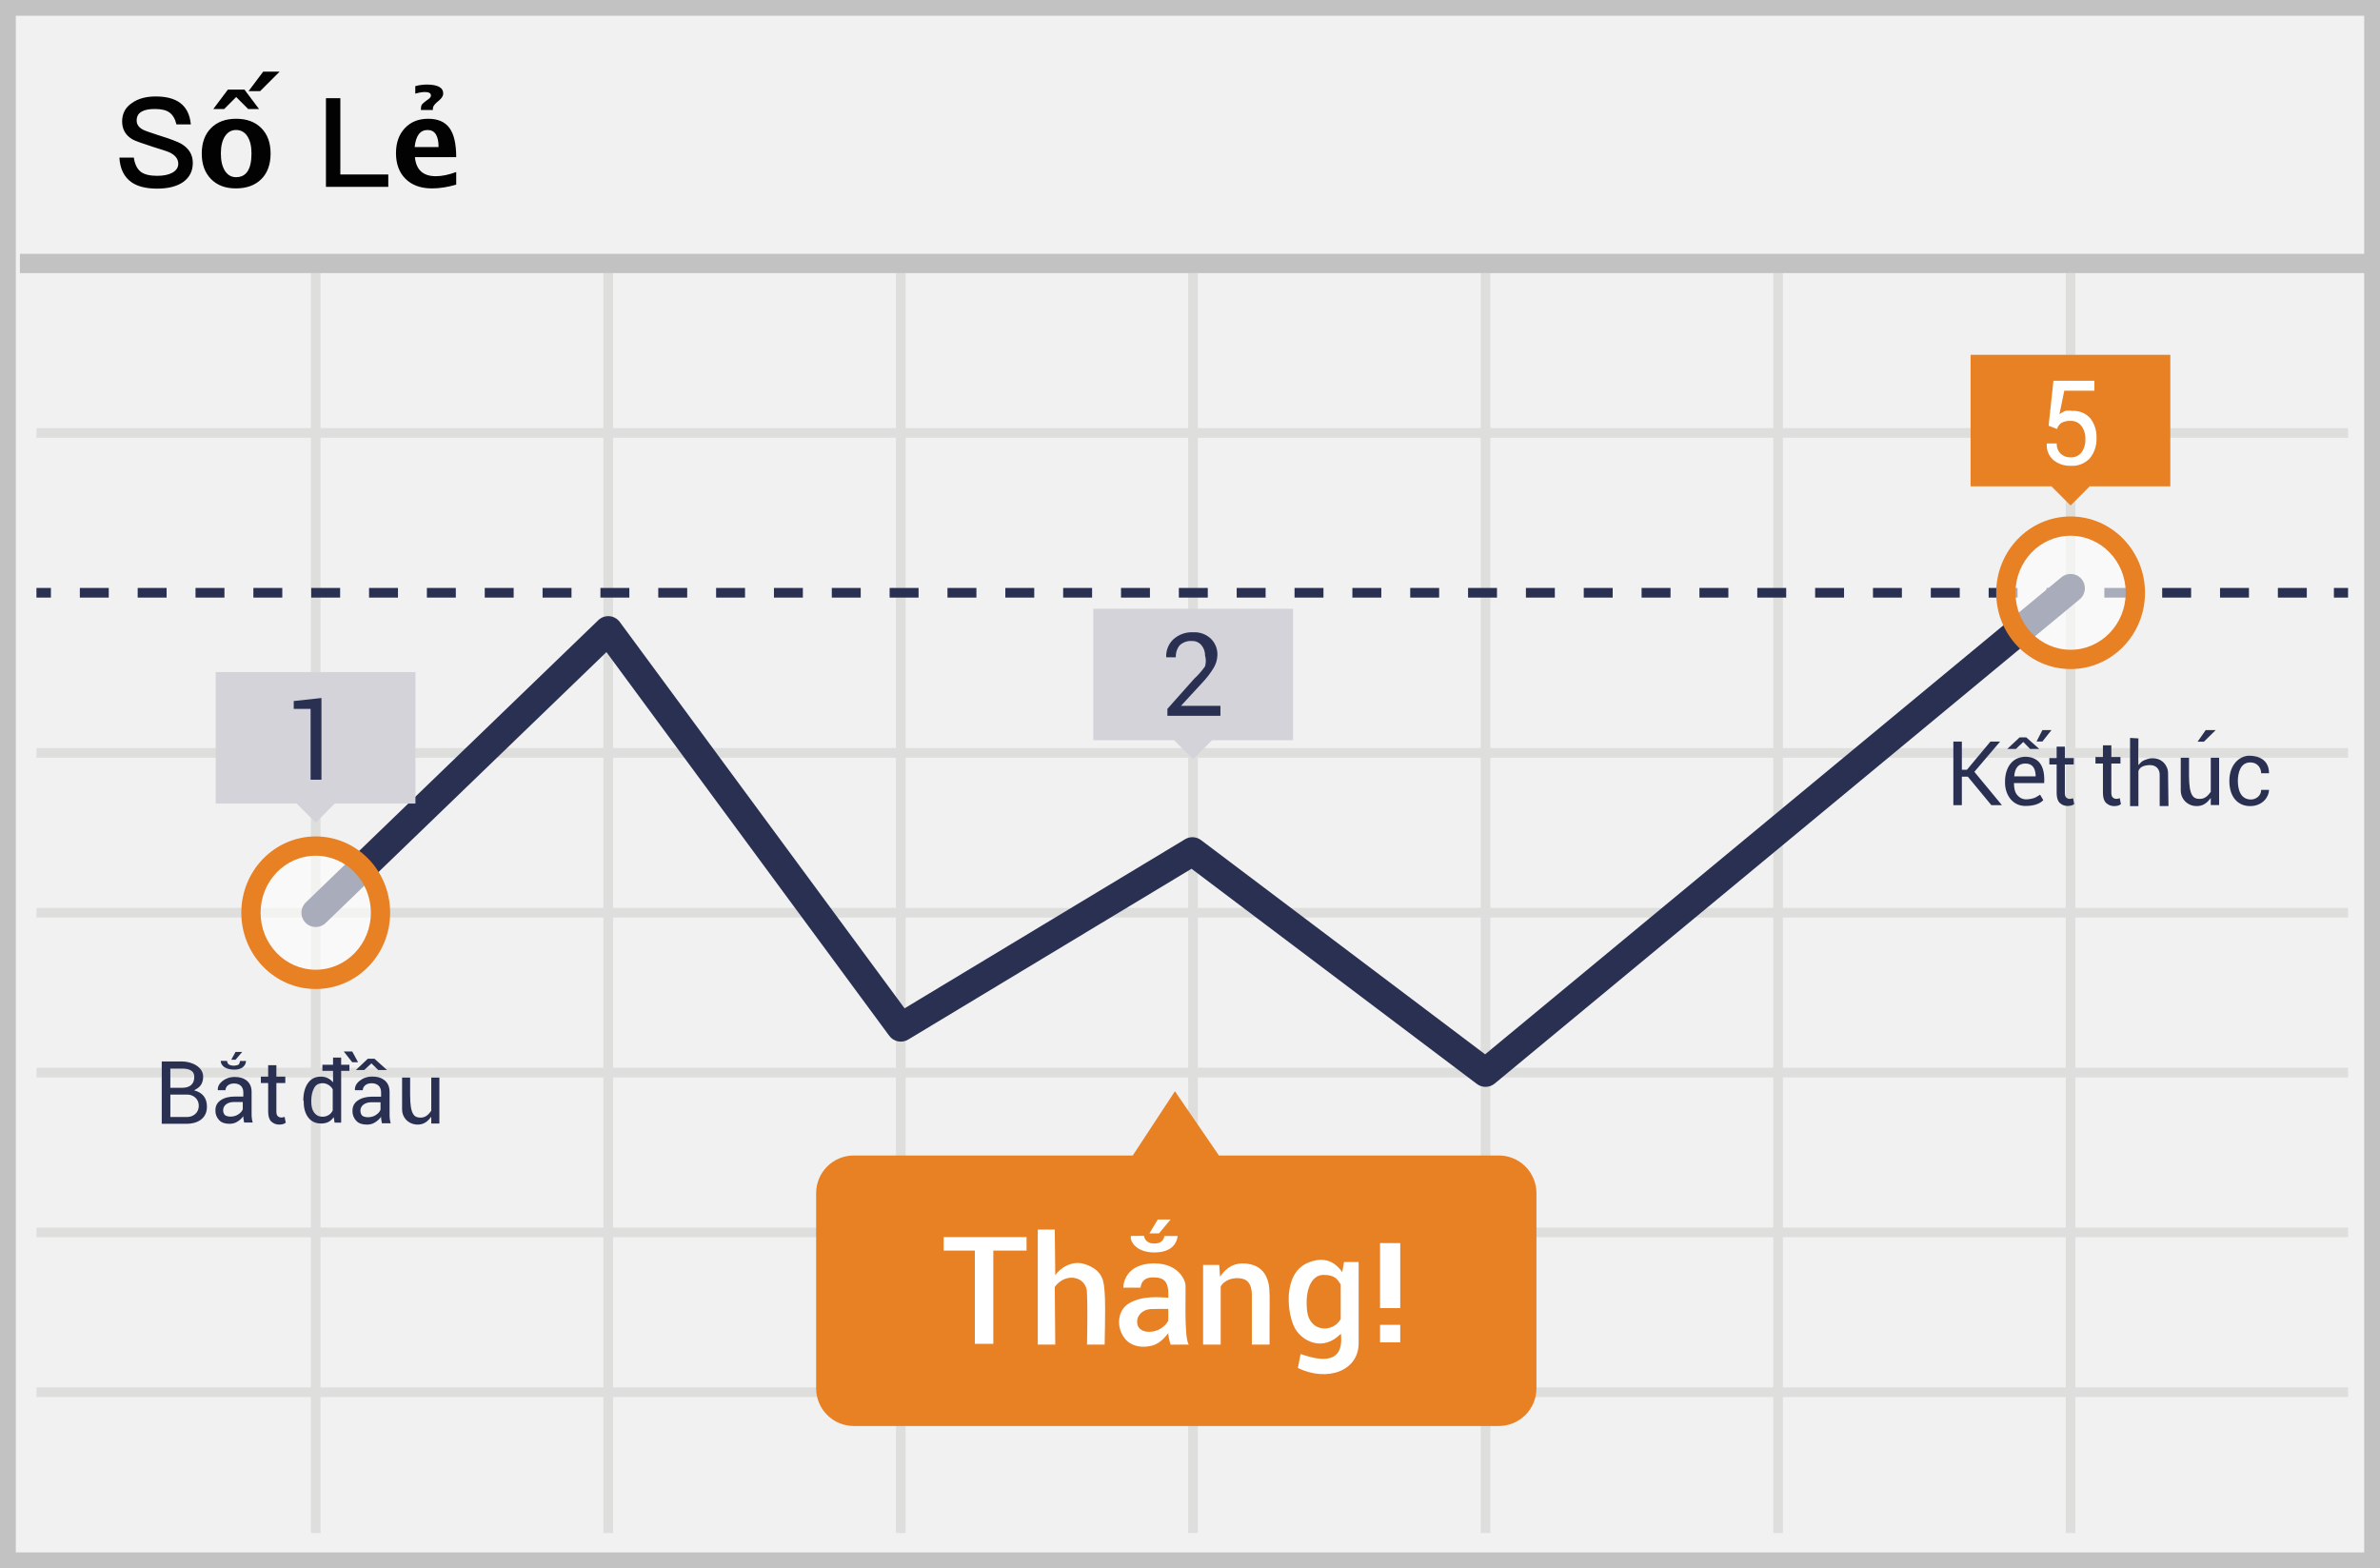 <?xml version="1.0" encoding="UTF-8"?>
<svg width="299px" height="197px" viewBox="0 0 299 197" version="1.1" xmlns="http://www.w3.org/2000/svg" xmlns:xlink="http://www.w3.org/1999/xlink">
    <!-- Generator: Sketch 52.6 (67491) - http://www.bohemiancoding.com/sketch -->
    <title>odd</title>
    <desc>Created with Sketch.</desc>
    <g id="Page-1" stroke="none" stroke-width="1" fill="none" fill-rule="evenodd">
        <g id="odd">
            <g>
                <polygon id="Path" fill="#F1F1F2" points="0 0 299 0 299 197 0 197"></polygon>
                <path d="M1.987,1.98 L1.987,195.02 L297.013,195.02 L297.013,1.98 L1.987,1.98 Z M299,0 L299,197 L0,197 L0,0 L299,0 Z" id="Path" fill="#C2C2C2" fill-rule="nonzero"></path>
                <g id="Group-8" transform="translate(2, 32)">
                    <path d="M2.58,22.993 L2.58,21.782 L292.988,21.782 L292.988,22.993 L2.58,22.993 Z M2.58,63.188 L2.58,61.977 L292.988,61.977 L292.988,63.188 L2.58,63.188 Z M2.58,103.346 L2.58,102.135 L292.988,102.135 L292.988,103.346 L2.58,103.346 Z M2.58,123.425 L2.58,122.214 L292.988,122.214 L292.988,123.425 L2.58,123.425 Z M2.58,143.504 L2.58,142.293 L292.988,142.293 L292.988,143.504 L2.58,143.504 Z M37.059,2.308 L38.27,2.308 L38.27,160.59 L37.059,160.59 L37.059,2.308 Z M73.81,2.308 L75.021,2.308 L75.021,160.59 L73.81,160.59 L73.81,2.308 Z M110.56,2.308 L111.771,2.308 L111.771,160.59 L110.56,160.59 L110.56,2.308 Z M147.273,2.308 L148.484,2.308 L148.484,160.59 L147.273,160.59 L147.273,2.308 Z M184.023,2.308 L185.235,2.308 L185.235,160.59 L184.023,160.59 L184.023,2.308 Z M220.774,2.308 L221.985,2.308 L221.985,160.59 L220.774,160.59 L220.774,2.308 Z M257.524,2.308 L258.736,2.308 L258.736,160.59 L257.524,160.59 L257.524,2.308 Z M2.58,83.267 L2.58,82.056 L292.988,82.056 L292.988,83.267 L2.58,83.267 Z" id="Shape" fill="#DEDEDD" fill-rule="nonzero"></path>
                    <polygon id="Path" fill="#293052" fill-rule="nonzero" points="2.58 43.072 2.58 41.861 4.396 41.861 4.396 43.072"></polygon>
                    <path d="M8.03,43.072 L8.03,41.861 L11.663,41.861 L11.663,43.072 L8.03,43.072 Z M15.297,43.072 L15.297,41.861 L18.93,41.861 L18.93,43.072 L15.297,43.072 Z M22.563,43.072 L22.563,41.861 L26.197,41.861 L26.197,43.072 L22.563,43.072 Z M29.83,43.072 L29.83,41.861 L33.464,41.861 L33.464,43.072 L29.83,43.072 Z M37.097,43.072 L37.097,41.861 L40.731,41.861 L40.731,43.072 L37.097,43.072 Z M44.364,43.072 L44.364,41.861 L47.997,41.861 L47.997,43.072 L44.364,43.072 Z M51.631,43.072 L51.631,41.861 L55.264,41.861 L55.264,43.072 L51.631,43.072 Z M58.898,43.072 L58.898,41.861 L62.531,41.861 L62.531,43.072 L58.898,43.072 Z M66.164,43.072 L66.164,41.861 L69.798,41.861 L69.798,43.072 L66.164,43.072 Z M73.431,43.072 L73.431,41.861 L77.065,41.861 L77.065,43.072 L73.431,43.072 Z M80.698,43.072 L80.698,41.861 L84.332,41.861 L84.332,43.072 L80.698,43.072 Z M87.965,43.072 L87.965,41.861 L91.598,41.861 L91.598,43.072 L87.965,43.072 Z M95.232,43.072 L95.232,41.861 L98.865,41.861 L98.865,43.072 L95.232,43.072 Z M102.499,43.072 L102.499,41.861 L106.132,41.861 L106.132,43.072 L102.499,43.072 Z M109.765,43.072 L109.765,41.861 L113.399,41.861 L113.399,43.072 L109.765,43.072 Z M117.032,43.072 L117.032,41.861 L120.666,41.861 L120.666,43.072 L117.032,43.072 Z M124.299,43.072 L124.299,41.861 L127.933,41.861 L127.933,43.072 L124.299,43.072 Z M131.566,43.072 L131.566,41.861 L135.199,41.861 L135.199,43.072 L131.566,43.072 Z M138.833,43.072 L138.833,41.861 L142.466,41.861 L142.466,43.072 L138.833,43.072 Z M146.1,43.072 L146.1,41.861 L149.733,41.861 L149.733,43.072 L146.1,43.072 Z M153.366,43.072 L153.366,41.861 L157,41.861 L157,43.072 L153.366,43.072 Z M160.633,43.072 L160.633,41.861 L164.267,41.861 L164.267,43.072 L160.633,43.072 Z M167.9,43.072 L167.9,41.861 L171.534,41.861 L171.534,43.072 L167.9,43.072 Z M175.167,43.072 L175.167,41.861 L178.8,41.861 L178.8,43.072 L175.167,43.072 Z M182.434,43.072 L182.434,41.861 L186.067,41.861 L186.067,43.072 L182.434,43.072 Z M189.701,43.072 L189.701,41.861 L193.334,41.861 L193.334,43.072 L189.701,43.072 Z M196.967,43.072 L196.967,41.861 L200.601,41.861 L200.601,43.072 L196.967,43.072 Z M204.234,43.072 L204.234,41.861 L207.868,41.861 L207.868,43.072 L204.234,43.072 Z M211.501,43.072 L211.501,41.861 L215.135,41.861 L215.135,43.072 L211.501,43.072 Z M218.768,43.072 L218.768,41.861 L222.401,41.861 L222.401,43.072 L218.768,43.072 Z M226.035,43.072 L226.035,41.861 L229.668,41.861 L229.668,43.072 L226.035,43.072 Z M233.302,43.072 L233.302,41.861 L236.935,41.861 L236.935,43.072 L233.302,43.072 Z M240.568,43.072 L240.568,41.861 L244.202,41.861 L244.202,43.072 L240.568,43.072 Z M247.835,43.072 L247.835,41.861 L251.469,41.861 L251.469,43.072 L247.835,43.072 Z M255.102,43.072 L255.102,41.861 L258.736,41.861 L258.736,43.072 L255.102,43.072 Z M262.369,43.072 L262.369,41.861 L266.002,41.861 L266.002,43.072 L262.369,43.072 Z M269.636,43.072 L269.636,41.861 L273.269,41.861 L273.269,43.072 L269.636,43.072 Z M276.903,43.072 L276.903,41.861 L280.536,41.861 L280.536,43.072 L276.903,43.072 Z M284.169,43.072 L284.169,41.861 L287.803,41.861 L287.803,43.072 L284.169,43.072 Z" id="Path" fill="#293052" fill-rule="nonzero"></path>
                    <polygon id="Path" fill="#293052" fill-rule="nonzero" points="291.209 43.072 291.209 41.861 292.988 41.861 292.988 43.072"></polygon>
                    <polygon id="Path" fill="#C2C2C2" fill-rule="nonzero" points="0.498 2.307 0.498 -0.115 295.108 -0.115 295.108 2.307"></polygon>
                    <path d="M74.186,49.921 L38.913,83.955 C38.199,84.645 37.06,84.625 36.371,83.91 C35.682,83.196 35.702,82.057 36.417,81.368 L73.167,45.908 C73.949,45.153 75.217,45.26 75.862,46.135 L111.641,94.672 L146.875,73.432 C147.503,73.053 148.299,73.094 148.885,73.536 L184.577,100.45 L256.984,40.513 C257.748,39.88 258.882,39.987 259.515,40.752 C260.148,41.516 260.041,42.65 259.276,43.283 L185.775,104.125 C185.134,104.656 184.212,104.677 183.547,104.176 L147.69,77.138 L112.094,98.598 C111.299,99.077 110.27,98.872 109.719,98.125 L74.186,49.921 Z" id="Path" fill="#293052" fill-rule="nonzero"></path>
                    <path d="M186.181,113.159 L151.133,113.159 L145.608,105.089 L140.309,113.159 L105.262,113.159 C102.649,113.159 100.531,115.279 100.531,117.894 L100.531,142.406 C100.531,145.021 102.649,147.141 105.262,147.141 L186.181,147.141 C187.455,147.172 188.688,146.687 189.6,145.795 C190.512,144.904 191.026,143.682 191.025,142.406 L191.025,117.932 C191.036,116.65 190.526,115.418 189.613,114.518 C188.7,113.619 187.462,113.128 186.181,113.159 Z" id="Path" fill="#E88024"></path>
                    <g id="Group" opacity="0.6" transform="translate(249.797, 33.404)" fill="#FFFFFF">
                        <ellipse id="Oval" cx="8.333" cy="9.062" rx="8.137" ry="8.373"></ellipse>
                    </g>
                    <path d="M258.13,52.05 C252.959,52.05 248.782,47.751 248.782,42.466 C248.782,37.181 252.959,32.883 258.13,32.883 C263.301,32.883 267.478,37.181 267.478,42.466 C267.478,47.751 263.301,52.05 258.13,52.05 Z M258.13,49.628 C261.947,49.628 265.056,46.429 265.056,42.466 C265.056,38.503 261.947,35.305 258.13,35.305 C254.313,35.305 251.204,38.503 251.204,42.466 C251.204,46.429 254.313,49.628 258.13,49.628 Z" id="Oval" fill="#E88024" fill-rule="nonzero"></path>
                    <g id="Group" opacity="0.6" transform="translate(29.278, 74.077)" fill="#FFFFFF">
                        <ellipse id="Oval" cx="8.386" cy="8.585" rx="8.137" ry="8.373"></ellipse>
                    </g>
                    <path d="M37.665,92.245 C32.494,92.245 28.316,87.947 28.316,82.662 C28.316,77.376 32.494,73.078 37.665,73.078 C42.836,73.078 47.013,77.376 47.013,82.662 C47.013,87.947 42.836,92.245 37.665,92.245 Z M37.665,89.823 C41.482,89.823 44.591,86.624 44.591,82.662 C44.591,78.699 41.482,75.5 37.665,75.5 C33.847,75.5 30.739,78.699 30.739,82.662 C30.739,86.624 33.847,89.823 37.665,89.823 Z" id="Oval" fill="#E88024" fill-rule="nonzero"></path>
                    <polygon id="Path" fill="#E88024" points="245.564 12.575 270.658 12.575 270.658 29.093 245.564 29.093"></polygon>
                    <polygon id="Path" fill="#E88024" transform="translate(258.127, 29.121) rotate(-45) translate(-258.127, -29.121) " points="256.443 27.437 259.813 27.435 259.812 30.805 256.441 30.807"></polygon>
                    <path d="M255.367,21.478 L255.973,15.833 L261.12,15.833 L261.12,17.083 L257.335,17.083 L256.73,20.038 C256.95,19.869 257.192,19.729 257.449,19.622 C257.749,19.57 258.056,19.57 258.357,19.622 C259.201,19.567 260.024,19.902 260.59,20.531 C261.153,21.253 261.435,22.155 261.385,23.069 C261.415,23.976 261.12,24.863 260.552,25.57 C259.928,26.234 259.039,26.582 258.13,26.517 C257.348,26.541 256.584,26.286 255.973,25.797 C255.377,25.277 255.067,24.501 255.14,23.713 L256.389,23.713 C256.364,24.193 256.543,24.661 256.881,25.001 C257.221,25.312 257.67,25.476 258.13,25.456 C258.655,25.486 259.163,25.26 259.493,24.85 C259.844,24.354 260.018,23.753 259.985,23.145 C260.013,22.561 259.839,21.986 259.493,21.516 C259.171,21.091 258.662,20.851 258.13,20.872 C257.722,20.849 257.316,20.941 256.957,21.137 C256.7,21.322 256.513,21.59 256.427,21.895 L255.367,21.478 Z" id="Path" fill="#FFFFFF"></path>
                    <polygon id="Path" fill="#D5D3DA" points="135.351 44.474 160.444 44.474 160.444 60.992 135.351 60.992"></polygon>
                    <polygon id="Path" fill="#D5D3DA" transform="translate(147.887, 60.999) rotate(-45) translate(-147.887, -60.999) " points="146.202 59.315 149.572 59.314 149.571 62.684 146.201 62.685"></polygon>
                    <path d="M151.323,57.923 L144.661,57.923 L144.661,57.052 L148.03,53.263 C148.54,52.797 148.996,52.276 149.392,51.71 C149.519,51.264 149.519,50.792 149.392,50.346 C149.403,49.876 149.241,49.418 148.938,49.058 C148.649,48.711 148.217,48.515 147.765,48.528 C147.196,48.48 146.634,48.672 146.213,49.058 C145.862,49.482 145.686,50.024 145.721,50.573 L144.51,50.573 C144.467,49.738 144.784,48.924 145.381,48.338 C146.07,47.707 146.983,47.379 147.916,47.429 C148.726,47.386 149.518,47.673 150.112,48.225 C150.661,48.761 150.963,49.502 150.944,50.27 C150.932,50.86 150.762,51.436 150.452,51.937 C150.051,52.592 149.582,53.201 149.052,53.756 L146.365,56.673 L151.323,56.673 L151.323,57.923 Z" id="Path" fill="#293052"></path>
                    <polygon id="Path" fill="#D5D3DA" points="25.099 52.43 50.193 52.43 50.193 68.948 25.099 68.948"></polygon>
                    <polygon id="Path" fill="#D5D3DA" transform="translate(37.661, 68.966) rotate(-45) translate(-37.661, -68.966) " points="35.977 67.282 39.347 67.28 39.346 70.65 35.976 70.652"></polygon>
                    <polygon id="Path" fill="#293052" points="38.422 65.955 37.021 65.955 37.021 57.052 34.902 57.052 34.902 56.067 38.384 55.688 38.384 65.955"></polygon>
                </g>
            </g>
            <path d="M19.558,12.117 C20.868,12.117 21.898,12.382 22.632,12.928 C23.412,13.506 23.864,14.411 23.974,15.628 L22.164,15.628 C22.007,14.941 21.711,14.442 21.305,14.146 C20.899,13.833 20.275,13.693 19.464,13.693 C18.761,13.693 18.231,13.787 17.856,13.989 C17.388,14.224 17.17,14.614 17.17,15.144 C17.17,15.612 17.42,16.003 17.95,16.284 C18.184,16.408 18.824,16.642 19.854,16.97 C21.368,17.438 22.335,17.813 22.772,18.062 C23.739,18.64 24.223,19.436 24.223,20.466 C24.223,21.464 23.833,22.26 23.053,22.838 C22.273,23.399 21.165,23.696 19.745,23.696 C18.371,23.696 17.295,23.43 16.53,22.9 C15.594,22.245 15.079,21.215 15,19.795 L16.81,19.795 C16.936,20.637 17.232,21.245 17.716,21.605 C18.153,21.917 18.824,22.088 19.745,22.088 C20.556,22.088 21.211,21.948 21.68,21.683 C22.148,21.402 22.397,21.043 22.397,20.575 C22.397,19.982 22.039,19.514 21.352,19.17 C21.133,19.061 20.416,18.811 19.182,18.437 C17.81,18 16.952,17.687 16.624,17.501 C15.765,16.986 15.344,16.237 15.344,15.253 C15.344,14.27 15.75,13.49 16.592,12.928 C17.372,12.382 18.356,12.117 19.557,12.117 L19.558,12.117 Z M29.614,23.667 C28.308,23.667 27.271,23.273 26.501,22.483 C25.731,21.693 25.347,20.63 25.347,19.294 C25.347,17.943 25.734,16.876 26.509,16.094 C27.283,15.312 28.336,14.92 29.667,14.92 C31.003,14.92 32.058,15.312 32.833,16.094 C33.608,16.876 33.995,17.938 33.995,19.279 C33.995,20.65 33.606,21.725 32.829,22.502 C32.052,23.279 30.98,23.668 29.614,23.668 L29.614,23.667 Z M29.652,22.258 C30.947,22.258 31.595,21.265 31.595,19.278 C31.595,18.37 31.423,17.651 31.08,17.123 C30.738,16.594 30.266,16.33 29.667,16.33 C29.073,16.33 28.604,16.594 28.261,17.123 C27.918,17.651 27.747,18.375 27.747,19.294 C27.747,20.204 27.917,20.924 28.257,21.458 C28.597,21.991 29.062,22.258 29.652,22.258 Z M26.794,13.701 L28.631,11.255 L30.711,11.255 L32.547,13.701 L31.183,13.701 L29.683,12.201 L29.659,12.201 L28.159,13.701 L26.794,13.701 Z M31.229,11.446 L33.065,9 L35.13,9 L32.684,11.446 L31.229,11.446 Z M40.947,12.336 L42.757,12.336 L42.757,21.916 L48.78,21.916 L48.78,23.477 L40.948,23.477 L40.948,12.335 L40.947,12.336 Z M57.314,23.196 C56.242,23.51 55.226,23.668 54.266,23.668 C52.869,23.668 51.766,23.272 50.959,22.479 C50.152,21.687 49.748,20.605 49.748,19.233 C49.748,17.938 50.118,16.895 50.856,16.105 C51.596,15.315 52.572,14.92 53.786,14.92 C55.01,14.92 55.904,15.307 56.468,16.079 C57.032,16.851 57.314,18.072 57.314,19.744 L52.125,19.744 C52.277,21.339 53.154,22.136 54.754,22.136 C55.511,22.136 56.364,21.961 57.314,21.611 L57.314,23.195 L57.314,23.196 Z M52.094,18.471 L55.097,18.471 C55.097,17.044 54.637,16.331 53.717,16.331 C52.783,16.331 52.242,17.044 52.095,18.471 L52.094,18.471 Z M54.38,13.816 L52.88,13.816 L52.88,13.724 C52.88,13.475 52.912,13.294 52.978,13.179 C53.044,13.065 53.207,12.911 53.466,12.719 L53.626,12.597 C53.687,12.551 53.758,12.5 53.839,12.444 C54.038,12.302 54.137,12.152 54.137,11.994 C54.137,11.705 53.883,11.56 53.375,11.56 C53.045,11.56 52.643,11.629 52.171,11.766 L52.171,10.821 C52.638,10.695 53.119,10.628 53.603,10.623 C54.99,10.623 55.683,10.999 55.683,11.751 C55.683,12.035 55.506,12.327 55.15,12.627 C55.064,12.698 55,12.751 54.96,12.787 L54.792,12.939 C54.518,13.189 54.38,13.427 54.38,13.656 L54.38,13.816 Z" id="Shape" fill="#020202" fill-rule="nonzero"></path>
            <g id="Group" transform="translate(118.108, 152.981)" fill="#FFFFFF" fill-rule="nonzero">
                <path d="M57.804,11.353 L55.269,11.353 L55.269,3.182 L57.804,3.182 L57.804,11.353 Z M57.804,15.653 L55.269,15.653 L55.269,13.457 L57.804,13.457 L57.804,15.653 Z M33.037,5.93 L35.064,5.93 L35.166,7.407 C35.996,6.169 37.073,5.618 38.396,5.756 C39.163,5.835 40.78,6.086 41.262,8.263 C41.438,9.061 41.401,10.409 41.387,12.241 C41.382,12.953 41.382,14.185 41.387,15.937 L39.163,15.937 L39.163,9.669 C39.163,8.932 38.957,8.109 38.339,7.798 C37.489,7.369 35.89,7.549 35.249,8.628 L35.249,15.937 L33.037,15.937 L33.037,5.93 Z M25.177,8.78 C24.458,8.775 23.739,8.775 23.02,8.78 C23.02,7.698 23.794,5.735 26.893,5.735 C29.992,5.735 30.735,7.864 30.819,8.322 C30.903,8.78 30.603,15.206 31.251,15.937 L28.95,15.939 C28.76,15.289 28.664,14.808 28.664,14.496 C28.305,14.936 27.688,15.736 26.739,16.03 C25.789,16.324 23.634,16.482 22.751,14.414 C22.169,13.05 22.541,11.517 23.634,10.814 C25.44,9.654 27.924,10.042 28.664,10.042 C28.76,7.972 28.142,7.489 26.739,7.489 C25.803,7.489 25.283,7.919 25.177,8.779 L25.177,8.78 Z M28.664,11.457 C27.906,11.441 27.148,11.447 26.391,11.477 C25.487,11.556 24.682,12.224 24.751,13.176 C24.833,14.31 26.123,14.519 27.133,14.191 C27.981,13.917 28.572,13.207 28.663,12.905 L28.663,11.457 L28.664,11.457 Z M50.517,6.829 L50.743,5.557 L52.58,5.557 L52.58,15.738 C52.586,19.288 48.602,20.646 44.94,18.874 C45.15,17.827 45.266,17.242 45.287,17.118 C46.882,17.651 50.852,18.984 50.347,14.566 C48.067,16.901 45.487,15.486 44.596,13.927 C43.611,12.207 42.97,7.073 46.138,5.687 C47.963,4.89 49.423,5.271 50.517,6.829 Z M50.326,8.381 C49.892,7.725 49.615,7.178 48.159,7.178 C46.703,7.178 45.791,8.964 46.107,11.707 C46.423,14.45 49.4,14.45 50.326,12.715 L50.326,8.381 Z M12.266,1.49 L14.404,1.49 C14.444,4.996 14.464,6.906 14.464,7.22 C14.985,6.41 16.497,5.308 18.11,5.807 C20.67,6.6 20.553,8.27 20.67,9.39 C20.748,10.137 20.748,12.32 20.67,15.937 L18.452,15.937 C18.512,12.95 18.512,10.829 18.452,9.572 C18.532,7.395 15.825,6.74 14.404,8.686 L14.464,15.936 L12.266,15.936 L12.266,1.49 Z M10.858,2.426 L10.858,4.125 L6.682,4.125 L6.682,15.835 L4.364,15.835 L4.364,4.125 L0.448,4.125 L0.448,2.425 L10.858,2.426 Z M28.174,2.29 L29.841,2.29 C29.76,3.087 29.201,4.359 26.901,4.359 C24.599,4.359 23.798,2.915 23.973,2.291 L25.604,2.268 C25.736,2.913 26.17,3.236 26.908,3.236 C27.646,3.236 28.068,2.921 28.174,2.291 L28.174,2.29 Z M26.294,1.965 L27.494,1.965 L28.954,0.219 L27.341,0.219 L26.294,1.965 Z" id="Shape"></path>
            </g>
            <g id="Group" transform="translate(20.108, 131.981)" fill="#2A3052" fill-rule="nonzero">
                <path d="M10.488,8.622 C10.46,8.486 10.46,8.376 10.46,8.239 C10.262,8.515 10.01,8.747 9.72,8.924 C9.42,9.115 9.091,9.198 8.735,9.198 C8.16,9.198 7.722,9.061 7.42,8.732 C7.103,8.402 6.935,7.957 6.955,7.5 C6.955,6.952 7.174,6.541 7.612,6.24 C8.05,5.939 8.625,5.774 9.365,5.774 L10.46,5.774 L10.46,5.226 C10.46,4.898 10.35,4.624 10.16,4.432 C9.967,4.241 9.666,4.131 9.31,4.131 C8.981,4.131 8.708,4.213 8.516,4.377 C8.333,4.524 8.223,4.745 8.215,4.98 L7.256,4.98 L7.256,4.953 C7.229,4.542 7.42,4.158 7.831,3.83 C8.242,3.501 8.762,3.31 9.392,3.31 C10.022,3.31 10.542,3.474 10.926,3.802 C11.309,4.131 11.501,4.597 11.501,5.199 L11.501,7.91 C11.501,8.102 11.501,8.294 11.528,8.486 C11.556,8.677 11.583,8.869 11.638,9.033 L10.57,9.033 L10.57,9.088 C10.543,8.924 10.515,8.759 10.488,8.622 Z M8.83,8.294 C9.186,8.294 9.542,8.212 9.816,8.02 C10.117,7.828 10.309,7.61 10.391,7.363 L10.391,6.459 L9.268,6.459 C8.858,6.459 8.528,6.569 8.282,6.76 C8.054,6.937 7.922,7.211 7.926,7.5 C7.926,7.746 8.008,7.938 8.146,8.102 C8.31,8.212 8.529,8.294 8.83,8.294 Z M14.615,1.836 L14.615,3.27 L15.735,3.27 L15.735,4.074 L14.615,4.074 L14.615,7.661 C14.615,7.948 14.673,8.12 14.787,8.235 C14.902,8.35 15.046,8.407 15.247,8.407 C15.304,8.407 15.361,8.407 15.447,8.378 C15.534,8.378 15.591,8.35 15.648,8.321 L15.792,9.067 C15.683,9.136 15.568,9.193 15.447,9.239 C15.296,9.272 15.142,9.291 14.988,9.296 C14.603,9.309 14.23,9.164 13.955,8.895 C13.697,8.636 13.582,8.206 13.582,7.661 L13.582,4.074 L12.664,4.074 L12.664,3.27 L13.582,3.27 L13.582,1.836 L14.615,1.836 Z M0.212,9.198 L0.212,1.362 L2.714,1.362 C4.031,1.362 5.414,2.067 5.414,3.272 C5.414,4.475 4.666,4.756 4.277,4.994 C5.352,5.274 5.89,5.958 5.89,7.047 C5.89,8.679 4.501,9.197 3.364,9.197 L0.212,9.197 L0.212,9.198 Z M1.292,4.672 L2.796,4.672 C3.711,4.672 4.299,4.24 4.299,3.304 C4.299,2.369 3.383,2.263 2.748,2.263 L1.292,2.263 L1.292,4.672 Z M1.294,5.526 L1.294,8.341 L3.429,8.341 C4.059,8.341 4.862,7.905 4.862,6.934 C4.862,5.963 4.064,5.526 3.429,5.526 L1.294,5.526 Z M10.059,1.3 C10.504,1.313 10.503,1.321 10.796,1.29 C10.796,1.76 10.435,2.393 9.334,2.393 C8.234,2.393 7.624,1.897 7.624,1.289 L8.428,1.301 C8.428,1.699 8.731,1.897 9.334,1.897 C9.975,1.833 9.94,1.703 10.059,1.301 L10.059,1.3 Z M8.942,1.149 L9.482,1.149 L10.32,0.169 L9.483,0.169 L8.942,1.149 Z" id="Shape"></path>
                <g id="Shape" transform="translate(17, 0)">
                    <path d="M10.797,8.71 C10.769,8.569 10.769,8.456 10.769,8.316 C10.572,8.596 10.319,8.821 10.011,9.018 C9.701,9.215 9.365,9.298 9,9.298 C8.41,9.298 7.96,9.158 7.652,8.821 C7.326,8.483 7.154,8.027 7.174,7.558 C7.174,6.996 7.399,6.575 7.848,6.266 C8.298,5.957 8.888,5.789 9.646,5.789 L10.769,5.789 L10.769,5.227 C10.769,4.89 10.656,4.609 10.459,4.413 C10.263,4.216 9.954,4.103 9.589,4.103 C9.252,4.103 8.972,4.188 8.775,4.357 C8.587,4.508 8.474,4.733 8.466,4.974 L7.483,4.974 L7.483,4.946 C7.455,4.526 7.652,4.132 8.073,3.795 C8.494,3.458 9.028,3.261 9.673,3.261 C10.32,3.261 10.853,3.43 11.246,3.767 C11.639,4.104 11.836,4.581 11.836,5.199 L11.836,7.979 C11.836,8.176 11.836,8.372 11.864,8.569 C11.892,8.765 11.92,8.962 11.976,9.13 L10.881,9.13 L10.881,9.187 C10.853,9.018 10.825,8.85 10.797,8.709 L10.797,8.71 Z M9.097,8.372 C9.462,8.372 9.827,8.288 10.108,8.092 C10.417,7.895 10.614,7.67 10.698,7.417 L10.698,6.491 L9.546,6.491 C9.126,6.491 8.788,6.603 8.536,6.8 C8.302,6.981 8.167,7.262 8.171,7.558 C8.171,7.811 8.255,8.008 8.395,8.176 C8.564,8.288 8.788,8.372 9.097,8.372 Z M0.993,6.297 C0.993,5.389 1.186,4.647 1.571,4.097 C1.956,3.546 2.506,3.271 3.194,3.271 C3.524,3.271 3.827,3.326 4.074,3.463 C4.322,3.573 4.542,3.766 4.734,3.986 L4.734,0.877 L5.752,0.877 L5.752,9.048 L4.927,9.048 L4.817,8.36 C4.647,8.61 4.421,8.818 4.157,8.966 C3.865,9.103 3.544,9.169 3.221,9.158 C2.534,9.158 2.011,8.911 1.626,8.415 C1.241,7.92 1.048,7.26 1.048,6.435 L1.048,6.297 L0.993,6.297 Z M1.997,6.408 C1.997,6.986 2.107,7.454 2.355,7.784 C2.602,8.114 2.932,8.307 3.428,8.307 C3.73,8.307 3.978,8.224 4.198,8.087 C4.418,7.949 4.583,7.757 4.693,7.509 L4.693,4.868 C4.571,4.641 4.39,4.451 4.17,4.318 C3.949,4.176 3.691,4.099 3.428,4.098 C2.932,4.098 2.575,4.29 2.355,4.703 C2.135,5.115 1.997,5.638 1.997,6.298 L1.997,6.408 Z M17.071,3.394 L18.091,3.394 L18.091,9.165 L17.071,9.165 L17.071,8.309 C16.748,8.727 16.214,9.399 15.143,9.286 C14.073,9.173 13.41,8.333 13.406,7.407 C13.401,6.482 13.41,3.081 13.406,3.394 L14.416,3.394 L14.416,5.581 C14.416,8.138 14.979,8.421 15.748,8.421 C16.518,8.421 16.894,7.771 17.071,7.555 C17.062,6.168 17.062,4.782 17.071,3.395 L17.071,3.394 Z"></path>
                    <path d="M6.79,1.782 L6.79,2.543 L3.396,2.543 L3.396,1.783 L6.79,1.782 Z M7.875,1.459 L7.141,1.459 L6.076,0.11 L7.141,0.11 L7.875,1.459 Z M8.65,2.438 L7.602,2.438 L9.104,1.021 L9.934,1.021 L11.508,2.438 L10.407,2.438 L9.555,1.607 L8.65,2.438 Z"></path>
                </g>
            </g>
            <g id="Group" transform="translate(245.108, 90.981)" fill="#2A3052" fill-rule="nonzero">
                <path d="M20.141,2.65 L20.141,4.118 L21.286,4.118 L21.286,4.94 L20.141,4.94 L20.141,8.611 C20.141,8.905 20.2,9.081 20.317,9.198 C20.435,9.316 20.582,9.375 20.787,9.375 C20.846,9.375 20.905,9.375 20.993,9.345 C21.081,9.345 21.14,9.315 21.198,9.287 L21.345,10.05 C21.234,10.12 21.116,10.179 20.993,10.226 C20.839,10.26 20.681,10.281 20.523,10.286 C20.129,10.299 19.747,10.15 19.466,9.874 C19.201,9.61 19.084,9.169 19.084,8.611 L19.084,4.94 L18.144,4.94 L18.144,4.118 L19.084,4.118 L19.084,2.649 L20.141,2.649 L20.141,2.65 Z M32.631,4.212 L33.681,4.212 L33.681,10.149 L32.631,10.149 L32.631,9.268 C32.298,9.698 31.749,10.389 30.648,10.273 C29.547,10.156 28.865,9.293 28.86,8.34 C28.855,7.388 28.865,3.89 28.86,4.212 L29.9,4.212 L29.9,6.462 C29.9,9.092 30.48,9.383 31.27,9.383 C32.061,9.383 32.449,8.715 32.631,8.493 C32.622,7.242 32.622,5.815 32.631,4.212 Z M38.96,6.159 C39.35,6.148 39.715,6.159 39.951,6.159 C39.951,4.416 38.569,3.956 37.459,3.956 C36.348,3.956 34.966,4.963 34.966,7.126 C34.966,9.286 36.179,10.338 37.683,10.284 C39.188,10.23 39.951,9.086 39.951,8.244 C39.511,8.254 39.401,8.254 38.961,8.244 C38.961,9.039 38.245,9.457 37.683,9.457 C36.34,9.457 36.035,8.154 36.035,7.117 C36.035,6.081 36.379,4.802 37.579,4.802 C38.596,4.802 38.96,5.591 38.96,6.159 Z M14.301,2.82 L14.301,4.252 L15.419,4.252 L15.419,5.054 L14.3,5.054 L14.3,8.634 C14.3,8.921 14.358,9.093 14.472,9.208 C14.587,9.322 14.73,9.38 14.931,9.38 C14.988,9.38 15.045,9.38 15.131,9.35 C15.217,9.35 15.274,9.322 15.331,9.294 L15.475,10.038 C15.389,10.096 15.275,10.153 15.131,10.21 C14.98,10.243 14.827,10.263 14.673,10.268 C14.288,10.281 13.915,10.136 13.641,9.866 C13.384,9.609 13.269,9.179 13.269,8.635 L13.269,5.054 L12.352,5.054 L12.352,4.252 L13.269,4.252 L13.269,2.819 L14.3,2.819 L14.301,2.82 Z M11.701,7.39 L7.905,7.39 C7.905,8.095 8.049,8.605 8.336,8.919 C8.714,9.332 9.113,9.482 9.658,9.427 C10.612,9.332 10.796,9.077 11.19,8.851 L11.592,9.541 C11.122,10.026 10.371,10.268 9.338,10.268 C7.789,10.268 6.845,8.985 6.783,7.457 C6.722,5.928 7.331,4.155 9.338,4.081 C11.038,4.126 11.826,5.23 11.701,7.391 L11.701,7.39 Z M10.635,6.55 C10.625,5.476 10.192,4.938 9.339,4.938 C8.486,4.938 8.019,5.476 7.94,6.55 L10.635,6.55 Z M0.293,2.176 L1.36,2.176 L1.36,5.716 L2.003,5.716 L4.953,2.176 L6.169,2.176 L2.932,5.98 L6.394,10.166 L5.067,10.166 L2.111,6.589 L1.36,6.589 L1.36,10.166 L0.293,10.166 L0.293,2.176 Z M8.146,3.108 L7.062,3.108 L8.618,1.651 L9.451,1.651 L11.091,3.108 L9.937,3.108 L9.077,2.226 L8.146,3.108 Z M11.477,0.738 L10.741,2.175 L11.477,2.175 L12.618,0.738 L11.477,0.738 Z M22.493,1.721 L22.493,10.286 L23.542,10.286 L23.542,5.89 C23.682,5.432 24.116,5.181 24.843,5.14 C25.935,5.076 26.213,5.816 26.213,6.334 L26.213,10.284 L27.318,10.284 C27.294,8.875 27.276,7.466 27.264,6.057 C27.264,5.407 26.634,4.076 24.96,4.3 C23.808,4.598 23.892,4.818 23.542,5.14 C23.518,4.891 23.518,3.772 23.542,1.782 L22.492,1.72 L22.493,1.721 Z M31.772,2.193 L30.977,2.193 L31.995,0.738 L33.25,0.738 L31.772,2.193 Z" id="Shape"></path>
            </g>
        </g>
    </g>
</svg>